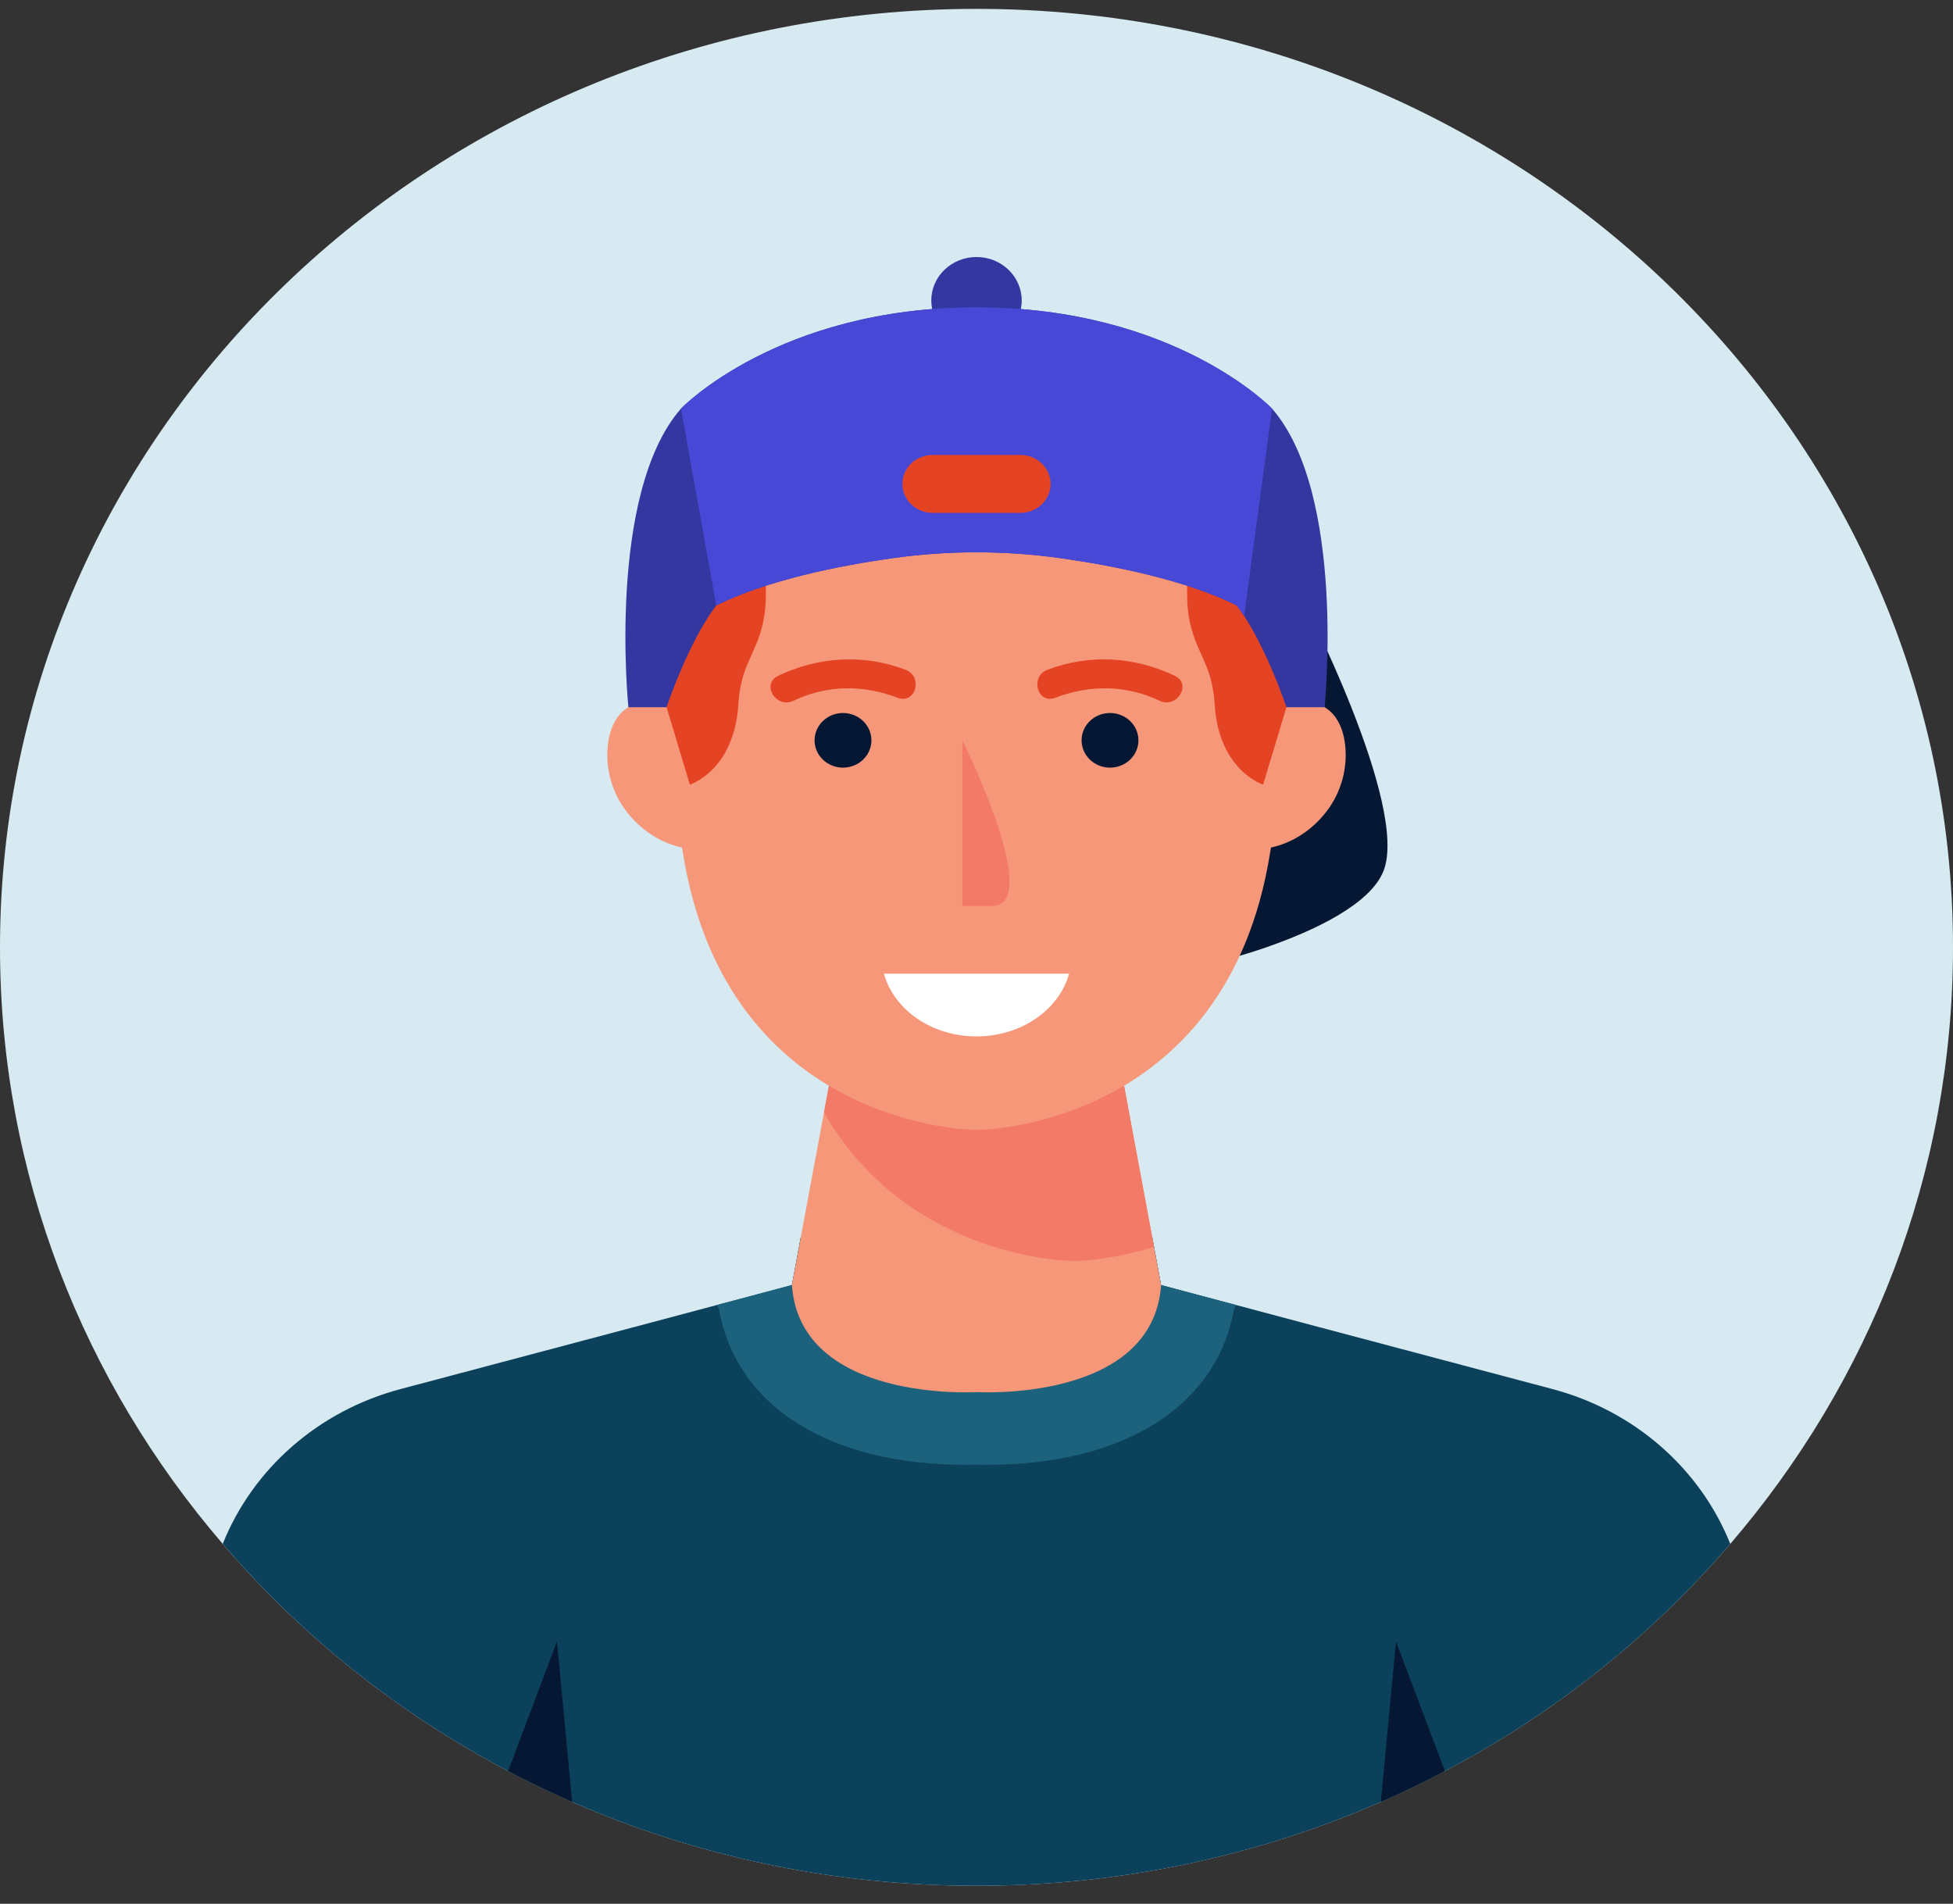 <svg width="79" height="77" viewBox="0 0 79 77" fill="none" xmlns="http://www.w3.org/2000/svg">
<rect x="0" y="0" width="79" height="77" fill="#333333" stroke="none"/>
<path d="M79 38.316C79 47.483 75.623 55.889 69.991 62.444C66.802 66.169 62.883 69.297 58.445 71.634C57.604 72.079 56.739 72.495 55.855 72.882C50.874 75.061 45.334 76.273 39.5 76.273C33.666 76.273 28.125 75.061 23.145 72.882C22.261 72.495 21.396 72.079 20.555 71.634C16.117 69.297 12.197 66.169 9.009 62.444C3.377 55.889 0 47.483 0 38.316C0 17.352 17.684 0.359 39.5 0.359C61.316 0.359 79 17.352 79 38.316Z" fill="#D7EAF1"/>
<path d="M69.991 62.444C66.803 66.169 62.883 69.297 58.446 71.634C57.604 72.079 56.739 72.495 55.855 72.882C50.875 75.061 45.334 76.273 39.5 76.273C33.666 76.273 28.126 75.061 23.145 72.882C22.262 72.495 21.396 72.079 20.555 71.634C16.117 69.297 12.198 66.169 9.01 62.444C10.223 59.415 12.868 57.066 16.202 56.182L25.669 53.669L28.991 52.785L32.033 51.976L32.392 50.032H46.608L46.681 50.43L46.967 51.976L50.009 52.785L53.331 53.669L62.798 56.182C66.132 57.066 68.778 59.415 69.991 62.444Z" fill="#0C415B"/>
<path d="M46.606 50.032H32.394L32.033 51.976L28.991 52.785L29.082 52.937C29.765 56.85 33.502 59.245 39.049 59.245C39.238 59.245 39.39 59.245 39.5 59.24C39.61 59.245 39.762 59.245 39.951 59.245C45.492 59.245 49.235 56.85 49.917 52.937L50.009 52.785L46.967 51.976L46.606 50.032Z" fill="#1D627D"/>
<path d="M46.967 51.976C46.632 56.738 39.5 56.305 39.5 56.305C39.5 56.305 32.368 56.738 32.033 51.976L33.331 44.994L33.989 41.433L39.5 43.506L45.01 41.433L46.681 50.43L46.967 51.976Z" fill="#F69779"/>
<path d="M46.681 50.43C44.834 51.004 43.444 51.004 43.444 51.004C43.444 51.004 36.787 51.004 33.331 44.994L33.989 41.433L39.5 43.506L45.01 41.433L46.681 50.43Z" fill="#F37A67"/>
<path d="M52.63 24.112C52.63 24.112 57.025 32.605 55.958 35.241C54.892 37.877 47.12 39.543 46.967 39.296C46.815 39.049 49.188 24.112 49.188 24.112H52.63Z" fill="#051733"/>
<path d="M53.752 32.693C53.197 33.478 52.374 34.07 51.411 34.281C51.399 34.345 51.393 34.409 51.38 34.468C49.601 45.703 39.5 45.703 39.5 45.703C39.5 45.703 29.399 45.703 27.62 34.468C27.607 34.409 27.601 34.345 27.589 34.281C26.626 34.07 25.803 33.478 25.248 32.693C24.694 31.908 24.462 30.924 24.608 29.981C24.681 29.518 24.864 29.044 25.236 28.733C25.571 28.452 26.029 28.335 26.474 28.353C26.9 28.37 27.309 28.505 27.693 28.681C27.711 28.687 27.729 28.698 27.748 28.704C27.748 28.704 27.748 28.669 27.748 28.605C27.766 27.503 28.01 17.897 31.771 17.78C34.38 17.651 35.544 18.407 39.5 18.407C43.456 18.407 44.62 17.651 47.229 17.78C50.99 17.897 51.234 27.509 51.252 28.605C51.252 28.669 51.252 28.704 51.252 28.704C51.271 28.698 51.289 28.687 51.307 28.681C51.691 28.505 52.1 28.37 52.526 28.353C52.971 28.335 53.429 28.452 53.764 28.733C54.136 29.044 54.319 29.518 54.392 29.981C54.538 30.924 54.306 31.908 53.752 32.693Z" fill="#F69779"/>
<path d="M52.63 26.639L51.094 31.734C51.094 31.734 49.301 31.174 49.134 28.491C49.099 27.935 48.992 27.385 48.767 26.871L48.436 26.112C48.163 25.486 48.022 24.814 48.022 24.136V20.899L51.947 24.016L52.63 26.639Z" fill="#E44424"/>
<path d="M26.37 26.639L27.906 31.734C27.906 31.734 29.699 31.174 29.866 28.491C29.901 27.935 30.009 27.385 30.233 26.871L30.565 26.112C30.838 25.486 30.978 24.814 30.978 24.136V20.899L27.053 24.016L26.37 26.639Z" fill="#E44424"/>
<path d="M39.5 13.91C40.51 13.91 41.329 13.123 41.329 12.152C41.329 11.182 40.51 10.395 39.5 10.395C38.49 10.395 37.671 11.182 37.671 12.152C37.671 13.123 38.49 13.91 39.5 13.91Z" fill="#3537A1"/>
<path d="M53.581 28.605H52.039C51.6 27.345 50.99 25.933 50.326 24.914C50.228 24.762 50.125 24.621 50.027 24.487C47.943 23.456 45.078 22.882 42.865 22.571C40.634 22.261 38.366 22.261 36.135 22.571C33.922 22.882 31.058 23.456 28.973 24.487C28.193 25.518 27.467 27.158 26.961 28.605H25.419C25.419 28.605 24.535 19.982 27.546 16.526C27.546 16.526 31.478 12.426 39.5 12.432C47.522 12.426 51.454 16.526 51.454 16.526C54.465 19.982 53.581 28.605 53.581 28.605Z" fill="#3537A1"/>
<path d="M51.454 16.526L50.326 24.914C50.229 24.762 50.125 24.621 50.028 24.487C47.943 23.456 45.078 22.882 42.865 22.571C40.634 22.261 38.367 22.261 36.135 22.571C33.923 22.882 31.058 23.456 28.973 24.487L27.547 16.526C27.547 16.526 31.478 12.426 39.5 12.432C47.522 12.426 51.454 16.526 51.454 16.526Z" fill="#4749D6"/>
<path d="M41.278 20.744H37.723C37.049 20.744 36.503 20.22 36.503 19.572C36.503 18.925 37.049 18.401 37.723 18.401H41.278C41.952 18.401 42.497 18.925 42.497 19.572C42.497 20.22 41.951 20.744 41.278 20.744Z" fill="#E44424"/>
<path d="M23.145 72.882C22.261 72.495 21.396 72.079 20.554 71.634L22.529 66.392L23.145 72.882Z" fill="#051733"/>
<path d="M58.445 71.634C57.604 72.079 56.739 72.495 55.855 72.882L56.47 66.392L58.445 71.634Z" fill="#051733"/>
<path d="M38.928 29.943V36.645H40.11C42.135 36.644 39.304 30.713 38.928 29.943Z" fill="#F37A67"/>
<path d="M47.521 27.332C45.887 26.556 44.072 26.441 42.369 27.091C41.648 27.367 41.962 28.501 42.693 28.221C44.088 27.688 45.55 27.7 46.906 28.343C47.608 28.677 48.225 27.666 47.521 27.332Z" fill="#E44424"/>
<path d="M44.9 31.048C45.535 31.048 46.05 30.553 46.05 29.943C46.05 29.333 45.535 28.838 44.9 28.838C44.266 28.838 43.751 29.333 43.751 29.943C43.751 30.553 44.266 31.048 44.9 31.048Z" fill="#051733"/>
<path d="M31.48 27.332C33.113 26.556 34.929 26.441 36.632 27.091C37.353 27.367 37.039 28.501 36.307 28.221C34.912 27.688 33.451 27.7 32.094 28.343C31.392 28.677 30.775 27.666 31.48 27.332Z" fill="#E44424"/>
<path d="M34.1 31.048C34.735 31.048 35.249 30.553 35.249 29.943C35.249 29.333 34.735 28.838 34.1 28.838C33.465 28.838 32.95 29.333 32.95 29.943C32.95 30.553 33.465 31.048 34.1 31.048Z" fill="#051733"/>
<path d="M35.754 39.382C36.159 40.836 37.68 41.918 39.5 41.918C41.32 41.918 42.841 40.836 43.246 39.382H35.754Z" fill="white"/>
</svg>
